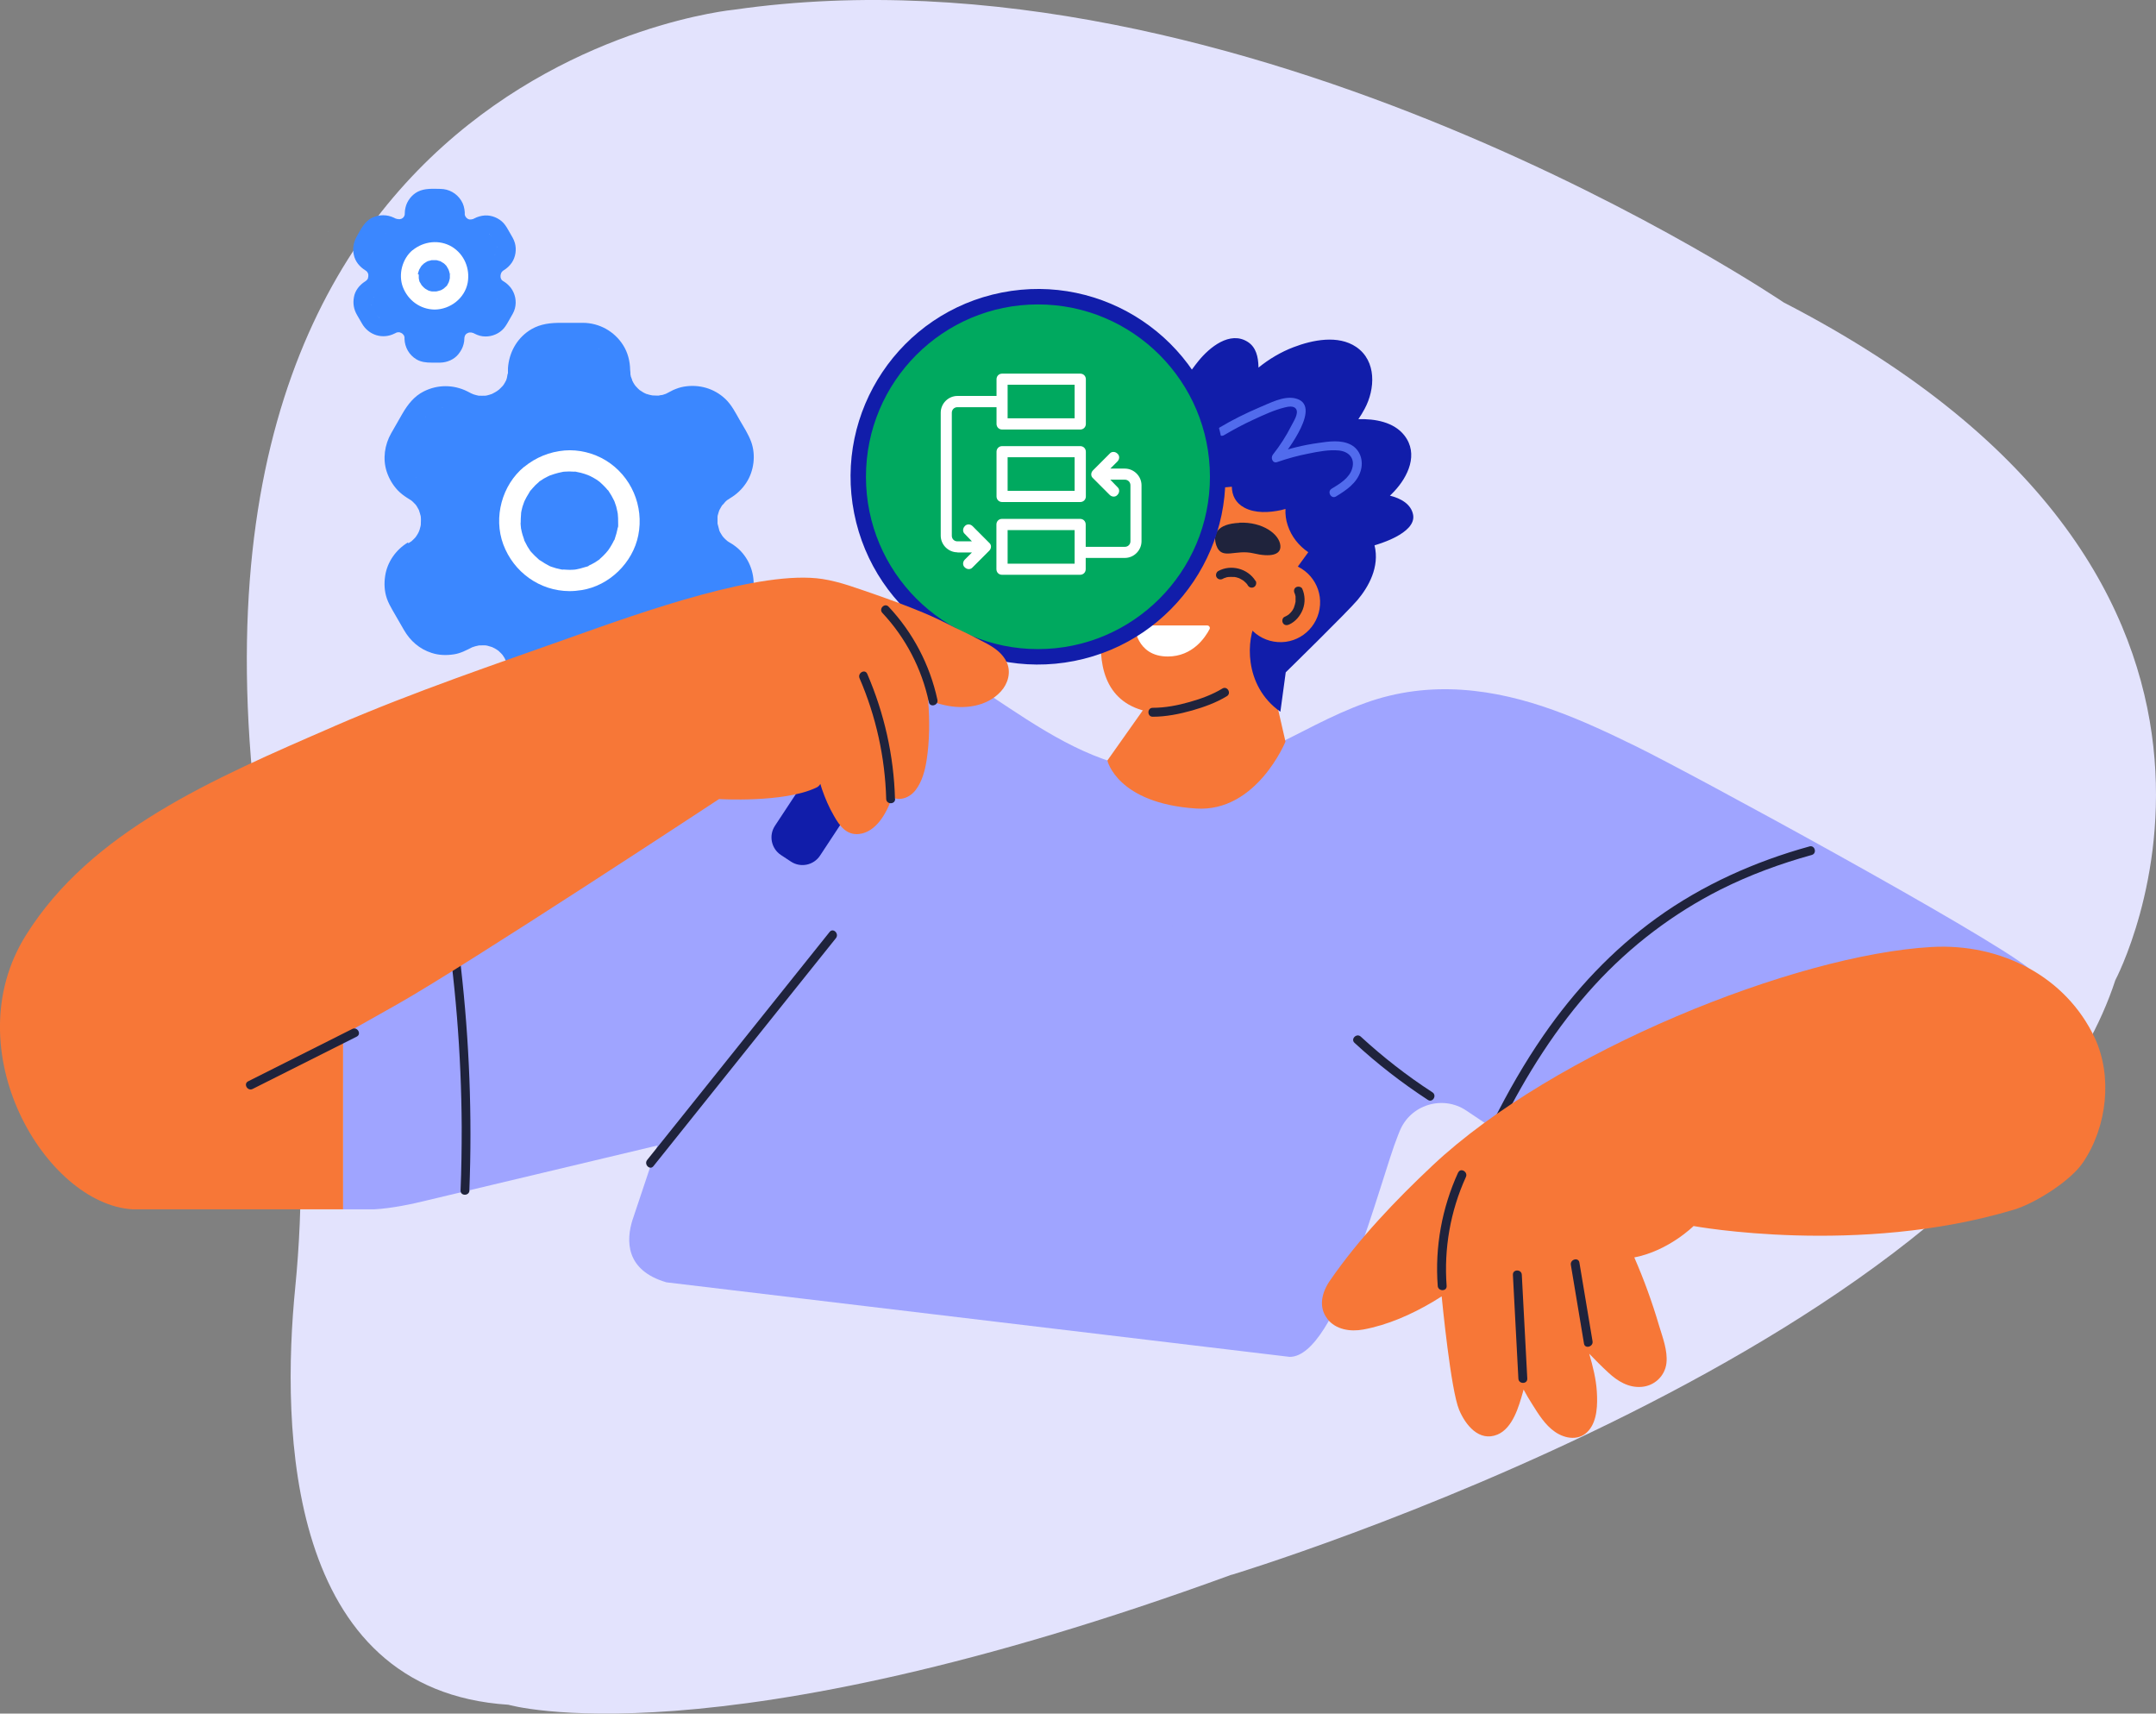 <?xml version="1.0" encoding="UTF-8"?>
<svg xmlns="http://www.w3.org/2000/svg" xmlns:xlink="http://www.w3.org/1999/xlink" width="297px" height="236px" viewBox="0 0 297 236" version="1.1">
<rect x="0" y="0" width="297" height="236" fill="#808080" stroke="none"/>
<defs>
<clipPath id="clip1">
  <path d="M 182 130 L 290 130 L 290 198 L 182 198 Z M 182 130 "/>
</clipPath>
</defs>
<g id="surface1">
<path style=" stroke:none;fill-rule:nonzero;fill:rgb(89.02%,89.02%,99.216%);fill-opacity:1;" d="M 169.688 216.879 C 169.688 216.879 275.008 185.043 291.402 134.98 C 291.402 134.98 320.578 80.246 245.719 41.656 C 245.719 41.656 171.391 -8.762 101.113 1.336 C 101.113 1.336 15.234 9.387 37.77 127.758 C 37.77 127.758 38.887 134.285 40.035 142.281 C 41.688 153.902 41.82 165.668 40.668 177.336 C 38.758 196.629 39.34 232.812 70.039 234.781 C 70.039 234.781 98.164 242.977 169.688 216.859 Z M 169.688 216.879 "/>
<path style=" stroke:none;fill-rule:nonzero;fill:rgb(50.196%,70.98%,87.843%);fill-opacity:1;" d="M 82.484 95.316 C 82.484 95.316 82.469 95.316 82.449 95.336 C 82.414 95.336 82.414 95.336 82.484 95.316 Z M 82.484 95.316 "/>
<path style=" stroke:none;fill-rule:nonzero;fill:rgb(50.196%,70.98%,87.843%);fill-opacity:1;" d="M 56.25 79.035 C 56.25 79.035 56.23 79.09 56.215 79.125 C 56.215 79.09 56.23 79.074 56.25 79.035 Z M 56.25 79.035 "/>
<path style=" stroke:none;fill-rule:nonzero;fill:rgb(50.196%,70.98%,87.843%);fill-opacity:1;" d="M 69.324 53.145 C 69.324 53.145 69.324 53.125 69.34 53.105 C 69.34 53.105 69.34 53.105 69.34 53.125 Z M 69.324 53.145 "/>
<path style=" stroke:none;fill-rule:nonzero;fill:rgb(50.196%,70.98%,87.843%);fill-opacity:1;" d="M 65.129 89.199 C 65.129 89.199 65.078 89.219 65.059 89.234 C 65.059 89.234 65.078 89.234 65.094 89.219 C 65.094 89.219 65.113 89.219 65.129 89.219 Z M 65.129 89.199 "/>
<path style=" stroke:none;fill-rule:nonzero;fill:rgb(50.196%,70.98%,87.843%);fill-opacity:1;" d="M 60.125 87.074 C 60.125 87.074 60.09 87.074 60.055 87.055 C 60.145 87.055 60.16 87.074 60.125 87.074 Z M 60.125 87.074 "/>
<path style=" stroke:none;fill-rule:nonzero;fill:rgb(23.137%,52.941%,100%);fill-opacity:1;" d="M 56.23 74.82 C 56.23 74.82 56.23 74.82 56.25 74.82 C 56.391 74.73 56.531 74.645 56.668 74.555 C 56.758 74.484 56.828 74.414 56.898 74.344 C 57.039 74.223 57.145 74.082 57.266 73.957 C 57.32 73.871 57.391 73.781 57.441 73.695 C 57.531 73.555 57.617 73.414 57.688 73.254 C 57.707 73.168 57.758 73.078 57.793 72.992 C 57.844 72.816 57.898 72.641 57.934 72.465 C 57.934 72.395 57.949 72.324 57.969 72.254 C 57.969 72.254 57.969 72.254 57.969 72.234 C 57.969 72.043 57.984 71.867 57.984 71.672 C 57.984 71.586 57.984 71.496 57.984 71.426 C 57.984 71.391 57.984 71.305 57.969 71.234 C 57.969 71.215 57.969 71.199 57.969 71.18 C 57.969 71.094 57.934 71.004 57.914 70.934 C 57.863 70.742 57.809 70.547 57.742 70.371 C 57.742 70.371 57.742 70.355 57.742 70.336 C 57.723 70.285 57.688 70.23 57.672 70.18 C 57.582 70.004 57.477 69.844 57.391 69.688 C 57.355 69.633 57.16 69.336 57.301 69.547 C 57.426 69.738 57.266 69.512 57.215 69.457 C 57.074 69.316 56.949 69.176 56.793 69.035 C 56.773 69.02 56.668 68.949 56.617 68.895 C 56.582 68.879 56.566 68.859 56.531 68.844 C 56.371 68.738 56.215 68.648 56.055 68.543 C 55.617 68.262 55.18 67.93 54.809 67.543 C 54.105 66.805 53.582 65.906 53.266 64.938 C 52.703 63.199 52.984 61.266 53.879 59.684 C 54.387 58.77 54.934 57.871 55.441 56.957 C 56.18 55.691 57.055 54.566 58.391 53.898 C 60.285 52.949 62.461 52.949 64.375 53.898 C 64.566 53.988 64.727 54.094 64.918 54.18 C 65.008 54.215 65.285 54.32 65.059 54.25 C 65.234 54.305 65.391 54.375 65.566 54.41 C 65.691 54.445 65.812 54.461 65.938 54.496 C 65.953 54.496 65.973 54.496 65.988 54.496 C 65.988 54.496 66.023 54.496 66.043 54.496 C 66.289 54.496 66.516 54.516 66.762 54.496 C 66.777 54.496 66.832 54.496 66.867 54.496 C 66.938 54.496 67.043 54.461 67.078 54.461 C 67.27 54.41 67.48 54.355 67.672 54.285 C 67.727 54.285 68.023 54.164 67.812 54.234 C 67.605 54.305 67.883 54.199 67.938 54.164 C 68.129 54.074 68.324 53.953 68.516 53.828 C 68.586 53.777 68.762 53.602 68.641 53.742 C 68.5 53.898 68.691 53.688 68.746 53.652 C 68.918 53.512 69.059 53.336 69.219 53.18 C 69.219 53.18 69.254 53.145 69.27 53.125 C 69.219 53.195 69.164 53.285 69.234 53.18 C 69.234 53.16 69.27 53.125 69.289 53.109 C 69.305 53.09 69.324 53.074 69.324 53.055 C 69.324 53.055 69.324 53.055 69.305 53.074 C 69.34 53.02 69.375 52.969 69.41 52.934 C 69.535 52.758 69.621 52.562 69.727 52.371 C 69.727 52.371 69.727 52.336 69.746 52.316 C 69.781 52.23 69.816 52.125 69.832 52.035 C 69.887 51.859 69.887 51.543 69.973 51.402 C 69.973 51.402 69.973 51.402 69.973 51.387 C 69.973 51.262 69.973 51.141 69.973 51.016 C 69.973 50.789 69.973 50.559 70.008 50.348 C 70.254 48.273 71.375 46.41 73.203 45.34 C 74.484 44.598 75.836 44.461 77.273 44.461 C 78.273 44.461 79.273 44.461 80.273 44.461 C 82.539 44.461 84.629 45.621 85.84 47.535 C 86.488 48.555 86.785 49.75 86.805 50.945 C 86.805 51.035 86.875 51.473 86.84 51.527 C 86.855 51.648 86.891 51.754 86.91 51.879 C 86.945 51.984 87.086 52.281 87.086 52.387 C 87.137 52.477 87.172 52.562 87.227 52.668 C 87.312 52.828 87.418 52.984 87.523 53.125 C 87.523 53.125 87.664 53.285 87.734 53.355 C 87.855 53.496 87.996 53.617 88.137 53.742 C 88.207 53.758 88.312 53.863 88.383 53.898 C 88.523 53.988 88.68 54.094 88.84 54.164 C 88.91 54.199 89.016 54.234 89.086 54.27 L 89.121 54.27 C 89.277 54.32 89.453 54.375 89.629 54.41 C 89.719 54.426 89.805 54.445 89.891 54.461 C 89.891 54.461 89.91 54.461 89.926 54.461 C 90.102 54.461 90.277 54.48 90.453 54.48 C 90.543 54.48 90.629 54.48 90.719 54.48 C 90.719 54.48 90.754 54.48 90.77 54.48 C 90.93 54.41 91.156 54.426 91.312 54.375 C 91.402 54.355 91.488 54.32 91.578 54.285 L 91.719 54.234 C 91.719 54.234 91.754 54.234 91.77 54.215 C 92.051 54.074 92.648 53.758 92.719 53.723 C 93.211 53.512 93.684 53.336 94.211 53.25 C 96.281 52.898 98.367 53.477 99.914 54.938 C 100.773 55.746 101.316 56.836 101.898 57.855 C 102.457 58.82 103.09 59.789 103.477 60.844 C 104.145 62.672 103.863 64.887 102.793 66.504 C 102.215 67.383 101.477 68.07 100.578 68.613 C 100.547 68.633 100.246 68.844 100.141 68.895 C 100.141 68.895 100.141 68.895 100.125 68.914 C 100.035 68.984 99.965 69.055 99.895 69.125 C 99.809 69.211 99.633 69.492 99.512 69.547 C 99.457 69.617 99.406 69.703 99.352 69.793 C 99.266 69.949 99.176 70.109 99.09 70.266 C 99.055 70.355 99.035 70.441 99 70.531 C 98.949 70.688 98.914 70.848 98.859 71.023 C 98.859 71.074 98.859 71.109 98.844 71.164 C 98.844 71.215 98.844 71.25 98.844 71.305 C 98.844 71.48 98.844 71.637 98.844 71.812 C 98.844 71.902 98.844 71.988 98.844 72.059 C 98.844 72.059 98.844 72.094 98.844 72.113 C 98.949 72.43 99 72.781 99.105 73.113 C 99.141 73.203 99.195 73.289 99.23 73.359 C 99.316 73.52 99.422 73.676 99.512 73.816 C 99.562 73.852 99.633 73.977 99.668 74.012 C 99.809 74.168 99.965 74.309 100.125 74.449 C 100.125 74.449 100.141 74.469 100.16 74.484 C 100.23 74.539 100.336 74.609 100.336 74.609 C 100.512 74.715 100.688 74.82 100.859 74.926 C 101.281 75.207 101.688 75.523 102.035 75.891 C 103.492 77.438 104.074 79.531 103.723 81.605 C 103.512 82.836 102.844 83.871 102.23 84.926 C 101.738 85.789 101.281 86.719 100.688 87.512 C 99.422 89.184 97.492 90.219 95.387 90.203 C 94.332 90.203 93.316 89.922 92.383 89.445 C 92.176 89.34 91.98 89.219 91.77 89.129 C 91.77 89.129 91.664 89.078 91.648 89.078 L 91.629 89.078 C 91.488 89.023 91.332 88.988 91.191 88.938 C 91.066 88.902 90.945 88.883 90.824 88.867 C 90.789 88.867 90.734 88.867 90.699 88.867 C 90.453 88.867 90.191 88.867 89.945 88.867 C 89.945 88.867 89.891 88.867 89.855 88.867 C 89.785 88.867 89.734 88.883 89.664 88.902 C 89.438 88.953 89.242 89.023 89.016 89.094 C 88.926 89.148 88.84 89.184 88.75 89.219 C 88.559 89.305 88.383 89.41 88.227 89.535 C 88.191 89.551 88.172 89.586 88.137 89.605 C 88.086 89.656 88.031 89.691 87.98 89.746 C 87.82 89.887 87.699 90.043 87.559 90.203 C 87.488 90.289 87.434 90.379 87.363 90.484 C 87.328 90.535 87.031 90.992 87.066 91.047 C 87.066 91.047 87.172 90.766 87.121 90.922 C 87.121 90.977 87.086 91.012 87.066 91.062 C 87.031 91.152 86.996 91.258 86.98 91.344 C 86.945 91.434 86.926 91.539 86.91 91.645 C 86.91 91.695 86.891 91.75 86.875 91.801 C 86.875 92.207 86.84 92.664 86.785 93.066 C 86.664 94.105 86.348 95.125 85.734 96.004 C 84.539 97.742 82.645 98.816 80.52 98.902 C 79.555 98.938 78.609 98.902 77.641 98.902 L 76.484 98.902 C 75.395 98.902 74.324 98.621 73.359 98.113 C 71.238 96.988 70.008 94.719 69.973 92.348 C 69.973 92.242 69.973 92.117 69.973 92.012 C 69.902 91.906 69.887 91.555 69.852 91.434 C 69.832 91.344 69.797 91.258 69.762 91.168 L 69.762 91.133 C 69.656 90.992 69.586 90.781 69.516 90.641 C 69.445 90.52 69.375 90.414 69.289 90.289 C 69.254 90.254 69.219 90.203 69.219 90.184 C 69.148 90.113 69.078 90.027 69.008 89.957 C 68.883 89.832 68.781 89.727 68.656 89.621 C 68.57 89.57 68.465 89.48 68.375 89.43 C 68.234 89.34 68.078 89.254 67.918 89.184 C 67.918 89.184 67.867 89.148 67.812 89.129 C 67.762 89.113 67.691 89.078 67.656 89.078 C 67.48 89.023 67.289 88.973 67.113 88.918 C 67.043 88.918 66.988 88.902 66.918 88.883 C 66.902 88.883 66.867 88.883 66.848 88.883 C 66.672 88.883 66.496 88.867 66.324 88.883 C 66.219 88.883 66.113 88.883 66.008 88.883 C 65.832 88.918 65.656 88.953 65.461 89.008 C 65.375 89.043 65.285 89.059 65.199 89.094 C 65.199 89.094 65.148 89.094 65.113 89.129 C 65.234 89.059 65.18 89.094 65.113 89.129 C 65.113 89.129 65.094 89.129 65.078 89.129 C 65.043 89.129 65.023 89.148 65.023 89.148 C 65.023 89.148 65.023 89.148 65.043 89.148 C 64.234 89.551 63.461 89.973 62.551 90.113 C 61.512 90.273 60.477 90.254 59.461 89.922 C 57.809 89.395 56.512 88.27 55.652 86.773 C 55.109 85.84 54.582 84.91 54.039 83.977 C 53.758 83.484 53.492 82.992 53.301 82.449 C 52.949 81.445 52.898 80.375 53.055 79.336 C 53.336 77.387 54.562 75.68 56.215 74.695 Z M 57.301 65.73 C 57.301 65.73 57.301 65.73 57.32 65.73 C 57.266 65.695 57.215 65.66 57.301 65.73 Z M 56.793 65.238 C 56.793 65.238 56.758 65.203 56.738 65.168 C 56.758 65.203 56.773 65.219 56.793 65.238 Z M 58.652 57.328 C 58.652 57.328 58.637 57.363 58.617 57.363 C 58.496 57.484 58.617 57.398 58.652 57.328 Z M 60.004 56.324 L 60.129 56.273 C 60.129 56.273 60.039 56.309 60.004 56.324 Z M 60.883 56.098 C 60.883 56.098 60.969 56.098 61.004 56.078 C 60.969 56.078 60.918 56.078 60.883 56.098 Z M 69.992 51.508 C 69.992 51.508 69.992 51.473 69.992 51.457 C 69.992 51.457 69.992 51.492 69.992 51.508 Z M 82.469 48.027 L 82.555 48.098 C 82.555 48.082 82.52 48.047 82.469 48.027 Z M 83.871 50.367 L 83.871 50.453 C 83.871 50.453 83.871 50.402 83.871 50.367 Z M 90.84 54.496 L 90.875 54.496 C 91.016 54.496 90.93 54.496 90.84 54.496 Z M 91.648 54.305 C 91.648 54.305 91.699 54.305 91.77 54.25 C 91.719 54.27 91.648 54.305 91.648 54.305 Z M 100.141 65.148 C 100.141 65.148 100.09 65.219 100.09 65.203 C 100.09 65.203 100.125 65.168 100.141 65.148 Z M 100.617 78.984 C 100.617 78.984 100.668 79.145 100.668 79.125 C 100.668 79.125 100.652 79.055 100.617 78.984 Z M 100.668 81.746 C 100.668 81.746 100.668 81.781 100.633 81.816 C 100.633 81.781 100.668 81.762 100.668 81.746 Z M 98.211 86 C 98.211 86 98.211 86 98.211 85.98 C 98.176 86.035 98.141 86.07 98.211 86 Z M 97.719 86.508 C 97.719 86.508 97.684 86.543 97.648 86.562 C 97.684 86.543 97.703 86.527 97.719 86.508 Z M 94.895 87.301 L 94.824 87.301 C 94.824 87.301 94.859 87.301 94.895 87.301 Z M 88.961 89.219 L 88.891 89.254 C 88.891 89.254 88.926 89.254 88.961 89.219 Z M 86.84 91.961 C 86.84 92.012 86.82 92.066 86.84 91.961 Z M 75.184 95.793 C 75.184 95.793 75.168 95.793 75.133 95.793 C 75.148 95.793 75.168 95.793 75.184 95.793 Z M 74.359 95.336 C 74.359 95.336 74.359 95.336 74.344 95.336 C 74.379 95.371 74.5 95.441 74.359 95.336 Z M 72.992 93.102 C 72.992 93.102 72.992 93.086 72.992 93.051 C 72.992 93.051 72.992 93.086 72.992 93.102 Z M 72.992 93.102 "/>
<path style=" stroke:none;fill-rule:nonzero;fill:rgb(50.196%,70.98%,87.843%);fill-opacity:1;" d="M 96.895 56.359 C 96.895 56.359 96.84 56.344 96.805 56.324 C 96.84 56.324 96.859 56.344 96.895 56.359 Z M 96.895 56.359 "/>
<path style=" stroke:none;fill-rule:nonzero;fill:rgb(100%,100%,100%);fill-opacity:1;" d="M 72.203 64.305 C 73.816 62.988 75.711 62.215 77.781 62.039 C 79.73 61.879 81.785 62.391 83.453 63.41 C 86.961 65.555 88.734 69.703 87.926 73.73 C 87.172 77.508 83.926 80.672 80.117 81.27 C 79.555 81.359 79.012 81.41 78.449 81.41 C 74.344 81.395 70.746 78.793 69.324 74.961 C 67.953 71.25 69.148 66.801 72.203 64.289 Z M 71.746 70.898 C 71.746 70.898 71.746 70.793 71.746 70.773 C 71.746 70.809 71.746 70.863 71.746 70.898 Z M 83.766 75.891 C 83.695 75.996 83.695 75.996 83.766 75.891 Z M 77.605 78.457 C 77.5 78.457 77.43 78.441 77.414 78.441 C 77.484 78.457 77.59 78.477 77.605 78.457 Z M 75.871 78 C 75.871 78 75.781 77.965 75.746 77.949 C 75.801 77.984 75.852 78 75.871 78 Z M 73.168 75.98 C 73.168 75.98 73.078 75.855 73.062 75.84 C 73.098 75.891 73.133 75.945 73.168 75.98 Z M 71.711 72.039 C 71.711 72.254 71.746 72.445 71.762 72.656 C 71.762 72.746 71.762 72.762 71.762 72.727 C 71.781 72.832 71.816 72.938 71.816 72.973 C 71.902 73.43 72.043 73.871 72.203 74.309 C 72.203 74.344 72.219 74.363 72.238 74.398 L 72.238 74.434 C 72.238 74.398 72.203 74.363 72.184 74.309 C 72.168 74.363 72.324 74.609 72.344 74.66 C 72.449 74.855 72.551 75.066 72.656 75.258 C 72.762 75.418 72.867 75.574 72.973 75.75 C 72.973 75.77 73.008 75.805 73.027 75.84 C 73.027 75.84 73.043 75.875 73.078 75.91 C 73.133 75.961 73.168 75.996 73.203 76.051 C 73.5 76.383 73.816 76.699 74.168 77 C 74.184 77.016 74.219 77.051 74.238 77.051 C 74.359 77.141 74.324 77.141 74.168 77 C 74.219 77.086 74.395 77.176 74.484 77.227 C 74.676 77.352 74.852 77.473 75.062 77.598 C 75.238 77.684 75.395 77.789 75.57 77.879 C 75.57 77.879 75.641 77.914 75.695 77.949 C 75.695 77.949 75.73 77.949 75.766 77.984 C 75.816 78 75.887 78.035 75.957 78.055 C 76.395 78.211 76.836 78.336 77.293 78.422 C 77.293 78.422 77.344 78.422 77.398 78.441 C 77.398 78.441 77.43 78.441 77.5 78.441 L 77.695 78.441 C 77.941 78.457 78.188 78.477 78.434 78.477 C 78.645 78.477 78.852 78.477 79.047 78.457 C 79.152 78.457 79.238 78.441 79.344 78.422 C 79.766 78.336 80.188 78.246 80.59 78.105 C 80.73 78.055 81.047 78.02 81.152 77.895 C 81.098 77.914 81.031 77.949 80.977 77.965 C 81.031 77.93 81.098 77.914 81.152 77.879 C 81.238 77.824 81.328 77.789 81.414 77.754 C 81.766 77.578 82.102 77.387 82.414 77.156 C 82.469 77.105 82.609 77.051 82.645 76.98 C 82.59 77.016 82.555 77.051 82.504 77.086 C 82.555 77.051 82.609 77 82.645 76.965 C 82.785 76.84 82.926 76.719 83.066 76.578 C 83.207 76.438 83.348 76.297 83.469 76.156 C 83.539 76.086 83.594 76.016 83.66 75.926 C 83.695 75.891 83.73 75.855 83.766 75.805 C 83.961 75.523 84.152 75.242 84.312 74.941 C 84.398 74.766 84.504 74.609 84.574 74.434 L 84.629 74.344 C 84.699 74.203 84.68 74.223 84.594 74.434 C 84.664 74.363 84.699 74.152 84.734 74.062 C 84.871 73.695 84.961 73.309 85.047 72.922 C 85.066 72.832 85.082 72.727 85.102 72.621 C 85.152 72.34 85.102 72.711 85.102 72.711 C 85.188 72.605 85.152 72.148 85.152 71.988 C 85.152 71.566 85.152 71.16 85.102 70.758 C 85.082 70.668 85.066 70.562 85.047 70.457 C 84.996 70.23 84.941 70 84.891 69.773 C 84.836 69.578 84.77 69.402 84.699 69.211 C 84.699 69.156 84.664 69.121 84.645 69.07 C 84.645 69.07 84.645 69.035 84.629 69.016 C 84.434 68.648 84.258 68.262 84.012 67.91 C 83.926 67.785 83.801 67.523 83.68 67.434 C 83.715 67.488 83.75 67.523 83.785 67.574 C 83.75 67.523 83.695 67.469 83.66 67.434 C 83.609 67.363 83.539 67.293 83.469 67.207 C 83.207 66.926 82.926 66.645 82.645 66.398 C 82.625 66.379 82.59 66.344 82.574 66.344 C 82.449 66.258 82.484 66.258 82.645 66.398 C 82.609 66.344 82.469 66.273 82.414 66.223 C 82.258 66.117 82.102 65.992 81.926 65.906 C 81.766 65.801 81.59 65.711 81.414 65.625 C 81.328 65.57 81.238 65.535 81.152 65.5 C 81.117 65.5 81.082 65.465 81.047 65.449 C 80.715 65.324 80.363 65.203 80.012 65.113 C 79.82 65.062 79.625 65.027 79.434 64.992 C 79.398 64.992 79.363 64.992 79.344 64.992 C 79.188 64.973 79.203 64.973 79.434 64.992 C 79.363 64.938 79.117 64.957 79.027 64.957 C 78.609 64.922 78.203 64.922 77.801 64.957 C 77.695 64.957 77.605 64.973 77.5 64.992 C 77.293 65.027 77.082 65.078 76.871 65.133 C 76.5 65.219 76.168 65.344 75.816 65.465 C 75.816 65.465 75.801 65.465 75.781 65.465 C 75.695 65.52 75.605 65.555 75.52 65.59 C 75.324 65.695 75.113 65.801 74.922 65.906 C 74.766 66.012 74.605 66.117 74.43 66.223 C 74.379 66.273 74.238 66.328 74.203 66.398 C 74.254 66.363 74.289 66.328 74.344 66.293 C 74.289 66.328 74.238 66.379 74.203 66.414 C 73.902 66.66 73.625 66.926 73.379 67.223 C 73.309 67.293 73.254 67.363 73.184 67.453 C 73.168 67.469 73.133 67.504 73.133 67.523 C 73.043 67.645 73.043 67.609 73.184 67.453 C 73.043 67.539 72.938 67.805 72.852 67.926 C 72.621 68.277 72.43 68.648 72.238 69.035 C 72.238 69.051 72.238 69.07 72.219 69.086 C 72.203 69.141 72.184 69.176 72.168 69.227 C 72.098 69.422 72.027 69.598 71.973 69.789 C 71.922 69.984 71.867 70.176 71.832 70.371 C 71.816 70.457 71.797 70.562 71.781 70.668 C 71.781 70.668 71.781 70.668 71.781 70.688 C 71.781 70.688 71.781 70.738 71.781 70.773 C 71.746 71.195 71.727 71.602 71.727 72.004 Z M 71.711 72.039 "/>
<path style=" stroke:none;fill-rule:nonzero;fill:rgb(50.196%,70.98%,87.843%);fill-opacity:1;" d="M 52.266 50.383 C 52.266 50.383 52.246 50.402 52.23 50.402 C 52.23 50.402 52.23 50.402 52.246 50.402 Z M 52.266 50.383 "/>
<path style=" stroke:none;fill-rule:nonzero;fill:rgb(50.196%,70.98%,87.843%);fill-opacity:1;" d="M 45.191 31.961 C 45.191 31.961 45.191 31.855 45.262 31.801 C 45.246 31.836 45.211 31.891 45.191 31.941 Z M 45.191 31.961 "/>
<path style=" stroke:none;fill-rule:nonzero;fill:rgb(50.196%,70.98%,87.843%);fill-opacity:1;" d="M 53.02 50.172 C 53.02 50.172 53.105 50.191 53.141 50.207 C 53.141 50.207 53.105 50.207 53.02 50.172 Z M 53.02 50.172 "/>
<path style=" stroke:none;fill-rule:nonzero;fill:rgb(23.137%,52.941%,100%);fill-opacity:1;" d="M 50.316 38.746 C 50.367 38.711 50.402 38.691 50.438 38.656 C 50.438 38.656 50.438 38.641 50.473 38.621 C 50.508 38.586 50.543 38.551 50.578 38.516 C 50.598 38.48 50.633 38.465 50.633 38.445 C 50.633 38.445 50.633 38.41 50.648 38.395 C 50.648 38.395 50.668 38.395 50.684 38.34 C 50.684 38.324 50.684 38.289 50.703 38.27 C 50.703 38.27 50.703 38.254 50.719 38.254 C 50.719 38.254 50.719 38.254 50.703 38.254 C 50.703 38.254 50.703 38.254 50.703 38.234 C 50.703 38.184 50.719 38.113 50.738 38.059 C 50.738 38.059 50.738 38.059 50.738 38.043 C 50.738 37.973 50.738 37.883 50.738 37.812 C 50.738 37.762 50.703 37.691 50.684 37.637 C 50.684 37.637 50.684 37.637 50.684 37.621 C 50.648 37.566 50.613 37.516 50.578 37.445 C 50.543 37.41 50.473 37.355 50.438 37.305 C 50.402 37.285 50.367 37.25 50.352 37.25 C 49.562 36.758 48.93 36.039 48.738 35.09 C 48.543 34.227 48.703 33.383 49.121 32.609 C 49.684 31.625 50.211 30.465 51.301 29.973 C 52.281 29.531 53.316 29.531 54.281 29.992 C 54.352 30.027 54.422 30.062 54.492 30.098 C 54.492 30.098 54.492 30.098 54.512 30.098 C 54.547 30.098 54.582 30.113 54.617 30.133 C 54.652 30.133 54.703 30.148 54.758 30.168 C 54.809 30.168 54.898 30.168 54.949 30.168 C 54.879 30.168 54.828 30.219 54.949 30.184 C 54.969 30.184 55.004 30.184 55.02 30.184 L 55.039 30.184 C 55.039 30.184 55.055 30.184 55.074 30.184 C 55.145 30.184 55.195 30.148 55.266 30.133 C 55.266 30.133 55.281 30.133 55.301 30.133 C 55.336 30.113 55.371 30.098 55.406 30.062 C 55.406 30.062 55.406 30.062 55.422 30.062 C 55.422 30.062 55.441 30.062 55.457 30.043 C 55.477 30.008 55.512 29.992 55.547 29.957 C 55.547 29.957 55.582 29.922 55.598 29.902 C 55.633 29.848 55.652 29.816 55.688 29.762 C 55.652 29.816 55.703 29.727 55.723 29.672 C 55.723 29.621 55.758 29.57 55.758 29.516 C 55.758 29.48 55.758 29.426 55.758 29.41 C 55.758 29.129 55.793 28.848 55.863 28.566 C 56.074 27.668 56.723 26.824 57.547 26.402 C 58.512 25.91 59.637 26 60.688 26.016 C 61.848 26.035 62.898 26.613 63.531 27.617 C 63.848 28.109 63.988 28.672 64.023 29.25 C 64.023 29.32 64.023 29.41 64.023 29.496 C 64.023 29.516 64.023 29.551 64.023 29.551 C 64.023 29.602 64.059 29.656 64.074 29.711 C 64.074 29.746 64.109 29.781 64.109 29.797 C 64.129 29.832 64.285 30.098 64.18 29.922 C 64.094 29.762 64.215 29.938 64.25 29.992 C 64.27 30.008 64.32 30.062 64.355 30.078 C 64.391 30.113 64.445 30.133 64.461 30.148 C 64.496 30.168 64.727 30.309 64.551 30.203 C 64.391 30.113 64.586 30.203 64.637 30.219 C 64.637 30.219 64.656 30.219 64.672 30.219 L 64.637 30.219 C 64.637 30.219 64.672 30.219 64.691 30.219 C 64.707 30.219 64.727 30.219 64.742 30.219 C 64.797 30.219 64.812 30.219 64.812 30.219 C 64.848 30.219 64.867 30.219 64.883 30.219 C 64.883 30.219 64.902 30.219 64.918 30.219 C 64.953 30.219 65.039 30.203 65.074 30.184 C 65.074 30.184 65.109 30.184 65.129 30.184 C 65.164 30.148 65.27 30.113 65.305 30.098 C 65.777 29.848 66.27 29.711 66.797 29.672 C 67.727 29.621 68.711 30.027 69.34 30.695 C 69.711 31.098 69.957 31.574 70.219 32.031 C 70.48 32.488 70.781 32.945 70.922 33.453 C 71.184 34.352 71.027 35.406 70.5 36.18 C 70.199 36.617 69.832 36.953 69.375 37.234 C 69.34 37.27 69.289 37.285 69.254 37.32 C 69.254 37.32 69.219 37.34 69.219 37.355 C 69.184 37.391 69.148 37.426 69.113 37.48 C 69.094 37.516 69.059 37.531 69.059 37.566 C 69.059 37.566 69.023 37.621 69.023 37.656 C 69.023 37.691 69.008 37.727 68.988 37.742 C 68.988 37.797 68.973 37.867 68.953 37.918 C 68.953 37.918 68.953 37.953 68.953 37.973 C 68.953 38.023 68.953 38.094 68.953 38.164 C 68.953 38.234 68.988 38.289 69.008 38.359 C 69.008 38.359 69.008 38.359 69.008 38.375 C 69.043 38.43 69.078 38.48 69.094 38.535 C 69.094 38.535 69.113 38.57 69.129 38.57 C 69.129 38.57 69.219 38.656 69.27 38.691 C 69.289 38.691 69.305 38.727 69.34 38.727 C 69.746 38.973 70.059 39.254 70.359 39.625 C 70.973 40.434 71.184 41.488 70.938 42.453 C 70.816 42.98 70.5 43.438 70.234 43.914 C 69.973 44.371 69.746 44.809 69.41 45.215 C 68.797 45.934 67.812 46.355 66.867 46.34 C 66.34 46.34 65.848 46.199 65.375 45.953 C 65.32 45.934 65.25 45.898 65.199 45.863 C 65.199 45.863 65.199 45.863 65.18 45.863 C 65.145 45.863 65.109 45.848 65.074 45.828 C 65.074 45.828 65.039 45.828 65.023 45.828 C 65.023 45.828 64.988 45.793 64.918 45.793 L 64.777 45.793 C 64.777 45.793 64.707 45.793 64.672 45.793 C 64.656 45.793 64.637 45.793 64.621 45.793 C 64.602 45.793 64.516 45.828 64.445 45.863 C 64.426 45.863 64.391 45.883 64.375 45.898 C 64.34 45.918 64.305 45.934 64.285 45.953 C 64.285 45.934 64.305 45.918 64.27 45.953 C 64.25 45.988 64.215 46.004 64.18 46.039 C 64.18 46.039 64.164 46.059 64.145 46.074 C 64.109 46.129 64.074 46.199 64.039 46.25 C 64.039 46.27 64.023 46.285 64.023 46.305 C 64.004 46.375 63.988 46.461 63.969 46.531 C 63.969 46.551 63.969 46.586 63.969 46.602 C 63.969 46.867 63.934 47.129 63.863 47.395 C 63.742 47.902 63.48 48.359 63.145 48.781 C 62.551 49.52 61.582 49.926 60.637 49.941 C 60.25 49.941 59.848 49.941 59.461 49.941 C 58.723 49.941 58.004 49.871 57.355 49.484 C 56.355 48.887 55.758 47.816 55.723 46.672 C 55.723 46.602 55.723 46.551 55.723 46.48 C 55.723 46.461 55.723 46.426 55.723 46.426 C 55.723 46.41 55.668 46.285 55.652 46.215 C 55.652 46.199 55.633 46.18 55.617 46.164 C 55.617 46.164 55.617 46.129 55.582 46.109 C 55.617 46.18 55.512 46.023 55.457 45.969 C 55.406 45.953 55.301 45.863 55.266 45.848 C 55.266 45.848 55.195 45.812 55.16 45.793 C 55.336 45.898 55.09 45.793 55.039 45.758 C 54.969 45.758 54.879 45.758 54.828 45.758 C 54.828 45.758 54.828 45.758 54.809 45.758 C 54.773 45.777 54.617 45.793 54.598 45.812 C 54.562 45.848 54.422 45.898 54.387 45.918 C 52.719 46.777 50.773 46.164 49.859 44.547 C 49.633 44.16 49.402 43.773 49.176 43.367 C 48.738 42.613 48.598 41.805 48.754 40.941 C 48.895 40.027 49.527 39.238 50.316 38.746 Z M 50.492 37.34 C 50.492 37.34 50.527 37.375 50.527 37.355 C 50.527 37.355 50.527 37.355 50.492 37.34 Z M 51.281 41.102 C 51.281 41.102 51.301 41.066 51.316 41.047 C 51.316 41.047 51.301 41.066 51.281 41.102 Z M 51.422 40.941 C 51.422 40.941 51.477 40.906 51.527 40.871 C 51.492 40.871 51.457 40.906 51.422 40.941 Z M 51.195 34.789 C 51.195 34.789 51.176 34.738 51.16 34.719 C 51.16 34.754 51.176 34.789 51.195 34.789 Z M 52.422 32.152 C 52.422 32.152 52.441 32.152 52.457 32.152 C 52.457 32.152 52.441 32.152 52.422 32.152 Z M 53.07 32.152 C 53.07 32.152 53.125 32.172 53.16 32.188 C 53.16 32.188 53.105 32.152 53.07 32.152 Z M 55.18 30.168 C 55.18 30.168 55.18 30.168 55.215 30.148 C 55.195 30.148 55.18 30.148 55.18 30.168 Z M 55.582 29.848 L 55.598 29.832 C 55.598 29.832 55.598 29.832 55.582 29.848 Z M 58.145 29.305 C 58.145 29.305 58.145 29.219 58.16 29.18 C 58.16 29.234 58.125 29.285 58.145 29.305 Z M 58.18 29.039 C 58.18 29.039 58.195 28.988 58.215 28.969 C 58.195 29.004 58.18 29.039 58.18 29.039 Z M 58.496 28.617 C 58.496 28.617 58.512 28.617 58.531 28.602 C 58.531 28.602 58.531 28.602 58.496 28.617 Z M 58.688 28.496 C 58.688 28.496 58.723 28.496 58.742 28.477 C 58.742 28.477 58.707 28.477 58.688 28.496 Z M 58.914 28.441 C 58.914 28.441 58.969 28.441 59.02 28.441 C 59.02 28.441 58.969 28.441 58.914 28.441 Z M 60.953 28.512 C 60.953 28.512 60.988 28.512 61.004 28.531 C 60.988 28.531 60.969 28.512 60.953 28.512 Z M 61.164 28.617 C 61.164 28.617 61.18 28.637 61.199 28.652 C 61.199 28.652 61.18 28.637 61.164 28.617 Z M 65.145 30.168 C 65.145 30.168 65.18 30.168 65.199 30.168 C 65.375 30.113 65.199 30.168 65.145 30.168 Z M 67.359 32.223 C 67.359 32.223 67.445 32.277 67.48 32.312 C 67.445 32.258 67.395 32.223 67.359 32.223 Z M 67.566 32.398 C 67.566 32.398 67.602 32.453 67.637 32.469 C 67.602 32.434 67.586 32.398 67.566 32.398 Z M 68.48 33.945 C 68.48 33.945 68.516 34.016 68.535 34.051 C 68.535 34 68.5 33.945 68.48 33.945 Z M 67.234 43.824 C 67.234 43.824 67.219 43.824 67.199 43.824 C 67.199 43.824 67.219 43.824 67.234 43.824 Z M 64.41 45.828 L 64.375 45.828 C 64.375 45.828 64.391 45.828 64.41 45.828 Z M 61.129 47.34 C 61.129 47.34 61.109 47.34 61.094 47.359 C 61.094 47.359 61.094 47.359 61.129 47.34 Z M 60.934 47.465 C 60.934 47.465 60.898 47.465 60.883 47.48 C 60.883 47.48 60.918 47.48 60.934 47.465 Z M 60.777 47.5 C 60.777 47.5 60.723 47.5 60.707 47.5 C 60.742 47.5 60.758 47.5 60.777 47.5 Z M 55.125 45.758 C 55.125 45.758 55.125 45.758 55.109 45.758 C 55.109 45.758 55.109 45.758 55.125 45.758 Z M 54.773 45.742 C 54.773 45.742 54.723 45.742 54.703 45.742 C 54.527 45.742 54.703 45.742 54.773 45.742 Z M 52.352 43.789 C 52.352 43.789 52.316 43.773 52.281 43.754 C 52.281 43.754 52.316 43.773 52.352 43.789 Z M 52.266 43.754 C 52.266 43.754 52.176 43.703 52.141 43.668 C 52.176 43.719 52.23 43.754 52.266 43.754 Z M 52.055 43.578 C 52.055 43.578 52 43.527 51.984 43.492 C 52.02 43.543 52.035 43.578 52.055 43.578 Z M 51.141 42.031 C 51.141 42.031 51.105 41.961 51.09 41.926 C 51.09 41.98 51.125 42.031 51.141 42.031 Z M 68.43 41.172 C 68.43 41.172 68.445 41.223 68.465 41.242 C 68.465 41.207 68.445 41.172 68.43 41.172 Z M 68.359 34.879 C 68.359 34.879 68.34 34.895 68.324 34.914 C 68.324 34.914 68.34 34.914 68.359 34.879 Z M 68.359 41.066 C 68.359 41.066 68.395 41.117 68.43 41.152 C 68.43 41.137 68.395 41.102 68.359 41.066 Z M 68.234 40.941 C 68.234 40.941 68.234 40.941 68.254 40.941 C 68.254 40.941 68.254 40.941 68.234 40.941 Z M 68.234 35.02 C 68.234 35.02 68.184 35.055 68.129 35.09 C 68.164 35.09 68.199 35.055 68.234 35.02 Z M 68.234 35.02 "/>
<path style=" stroke:none;fill-rule:nonzero;fill:rgb(50.196%,70.98%,87.843%);fill-opacity:1;" d="M 55.406 30.043 C 55.406 30.043 55.426 30.008 55.441 30.008 C 55.441 30.008 55.441 30.008 55.426 30.027 C 55.426 30.027 55.426 30.027 55.406 30.027 Z M 55.406 30.043 "/>
<path style=" stroke:none;fill-rule:nonzero;fill:rgb(50.196%,70.98%,87.843%);fill-opacity:1;" d="M 59.074 35.93 C 59.055 35.93 59.02 35.949 58.984 35.969 C 59.004 35.969 59.039 35.949 59.055 35.93 Z M 59.074 35.93 "/>
<path style=" stroke:none;fill-rule:nonzero;fill:rgb(50.196%,70.98%,87.843%);fill-opacity:1;" d="M 61.145 39.801 C 61.164 39.801 61.18 39.766 61.199 39.746 C 61.18 39.746 61.164 39.785 61.145 39.801 Z M 61.145 39.801 "/>
<path style=" stroke:none;fill-rule:nonzero;fill:rgb(50.196%,70.98%,87.843%);fill-opacity:1;" d="M 57.828 38.852 C 57.828 38.852 57.793 38.781 57.793 38.766 C 57.793 38.801 57.828 38.836 57.828 38.852 Z M 57.828 38.852 "/>
<path style=" stroke:none;fill-rule:nonzero;fill:rgb(100%,100%,100%);fill-opacity:1;" d="M 56.844 34.457 C 58.371 33.207 60.531 32.961 62.25 33.98 C 63.953 35.02 64.777 36.988 64.426 38.941 C 64.023 41.086 62.023 42.613 59.883 42.633 C 57.898 42.613 56.195 41.367 55.492 39.52 C 54.844 37.781 55.422 35.617 56.844 34.438 Z M 62.039 37.656 C 62.039 37.656 62.039 37.762 62.059 37.797 C 62.059 37.711 62.059 37.656 62.039 37.656 Z M 59.02 40.047 C 59.02 40.047 58.984 40.031 58.984 40.012 C 58.984 40.012 58.984 40.012 59.02 40.047 Z M 58.582 39.785 C 58.582 39.785 58.531 39.75 58.496 39.73 C 58.496 39.73 58.531 39.766 58.582 39.785 Z M 57.668 37.816 C 57.668 37.816 57.688 37.711 57.688 37.656 C 57.688 37.711 57.688 37.762 57.688 37.816 C 57.688 37.902 57.688 37.992 57.688 38.078 C 57.688 38.148 57.688 38.219 57.688 38.273 C 57.688 38.289 57.688 38.309 57.688 38.324 C 57.688 38.379 57.793 38.887 57.844 38.871 C 57.844 38.871 57.844 38.836 57.828 38.816 C 57.828 38.816 57.828 38.852 57.844 38.871 C 57.879 38.941 57.914 39.012 57.969 39.082 C 58.004 39.152 58.055 39.223 58.09 39.293 C 58.09 39.293 58.09 39.309 58.109 39.309 C 58.109 39.309 58.125 39.344 58.145 39.344 C 58.25 39.469 58.355 39.574 58.477 39.68 C 58.496 39.695 58.512 39.715 58.547 39.73 C 58.566 39.73 58.582 39.75 58.582 39.766 C 58.652 39.801 58.742 39.855 58.742 39.855 C 58.809 39.891 58.879 39.941 58.949 39.977 C 59.004 40.012 59.039 40.031 59.055 40.031 C 59.215 40.082 59.461 40.137 59.496 40.137 C 59.512 40.137 59.812 40.137 59.848 40.137 C 59.848 40.137 60.023 40.137 60.109 40.137 C 60.266 40.102 60.426 40.066 60.582 40.012 C 60.582 40.012 60.637 40.012 60.688 39.977 C 60.652 39.977 60.617 40.012 60.602 40.012 C 60.637 40.012 60.672 39.996 60.688 39.977 C 60.723 39.977 60.742 39.961 60.742 39.961 C 60.742 39.961 60.707 39.961 60.688 39.977 C 60.688 39.977 60.723 39.977 60.742 39.961 C 60.777 39.961 60.988 39.836 61.109 39.75 C 61.18 39.715 61.215 39.68 61.215 39.66 C 61.215 39.66 61.18 39.68 61.164 39.695 C 61.164 39.695 61.199 39.66 61.215 39.66 C 61.25 39.625 61.301 39.59 61.336 39.555 C 61.391 39.504 61.672 39.273 61.652 39.203 C 61.617 39.238 61.582 39.293 61.547 39.328 C 61.582 39.293 61.617 39.238 61.637 39.203 C 61.672 39.133 61.723 39.062 61.758 38.992 C 61.777 38.941 61.812 38.906 61.828 38.852 C 61.828 38.852 61.828 38.852 61.828 38.836 C 61.828 38.836 61.828 38.801 61.848 38.781 C 61.883 38.625 61.953 38.465 61.969 38.309 C 61.969 38.289 61.969 38.254 61.969 38.219 C 61.969 38.238 61.969 38.273 61.969 38.309 C 61.969 38.254 61.969 38.203 61.969 38.148 C 61.969 38.113 61.969 37.922 61.969 37.781 C 61.969 37.727 61.969 37.672 61.934 37.621 C 61.918 37.531 61.898 37.426 61.863 37.34 C 61.848 37.27 61.828 37.219 61.793 37.145 C 61.723 37.004 61.652 36.863 61.566 36.742 C 61.566 36.723 61.531 36.707 61.531 36.672 C 61.531 36.672 61.531 36.652 61.512 36.637 C 61.512 36.637 61.496 36.602 61.477 36.602 C 61.355 36.461 61.234 36.336 61.094 36.23 C 61.094 36.23 61.094 36.23 61.074 36.23 C 61.039 36.215 60.988 36.16 60.934 36.145 C 60.883 36.109 60.566 35.898 60.512 35.914 C 60.566 35.934 60.617 35.949 60.652 35.984 C 60.602 35.969 60.547 35.949 60.496 35.934 C 60.406 35.914 60.336 35.879 60.266 35.863 C 60.215 35.863 60.16 35.844 60.109 35.828 C 60.109 35.828 60.074 35.828 60.055 35.828 C 60.055 35.828 60.023 35.828 60.004 35.828 L 59.496 35.828 C 59.441 35.828 59.391 35.844 59.336 35.863 C 59.301 35.863 59.125 35.914 59.004 35.949 C 59.004 35.949 59.004 35.949 58.984 35.949 C 58.914 35.969 58.863 35.984 58.863 36.004 C 58.863 36.004 58.898 36.004 58.914 35.984 C 58.914 35.984 58.879 35.984 58.863 36.004 C 58.777 36.039 58.707 36.09 58.617 36.145 C 58.566 36.18 58.512 36.215 58.461 36.25 C 58.461 36.25 58.461 36.25 58.441 36.25 C 58.336 36.355 58.215 36.461 58.109 36.566 C 58.074 36.602 58.039 36.637 58.02 36.672 C 57.914 36.828 57.828 36.988 57.738 37.145 C 57.738 37.199 57.703 37.25 57.688 37.305 C 57.668 37.375 57.531 37.746 57.582 37.781 Z M 57.668 37.816 "/>
<path style=" stroke:none;fill-rule:nonzero;fill:rgb(62.353%,64.314%,100%);fill-opacity:1;" d="M 87.156 167.941 L 90.559 157.762 L 58.723 165.34 C 56.844 165.812 53.914 166.43 51.543 166.551 L 47.227 166.551 C 47.297 160.434 47.262 151.328 47.246 146.121 C 47.211 134.203 47.016 122.32 46.633 110.453 C 50 108.926 63.059 101.227 68.164 98.957 C 73.52 96.582 78.941 94.438 84.434 92.559 C 90.016 90.641 95.684 88.953 101.352 87.617 C 106.793 86.352 112.199 85.844 117.395 86.793 C 133.785 89.797 143.895 105.672 160.863 106.305 C 171.535 106.711 178.379 100.293 188.137 96.793 C 192.527 95.211 197.035 94.703 201.406 95 C 210.219 95.598 218.043 99.203 225.449 102.824 C 232.945 106.496 273.539 128.578 279.488 133.359 C 272.328 141.43 226.555 168.855 226.273 169.223 C 225.746 168.926 210.832 158.852 201.984 152.945 C 198.723 150.766 194.262 152.152 192.809 155.793 L 192.562 156.406 C 190.105 162.508 184.227 186.871 177.66 186.871 L 91.805 176.605 C 86.137 174.953 86.223 170.84 87.156 167.922 Z M 87.156 167.941 "/>
<path style=" stroke:none;fill-rule:nonzero;fill:rgb(12.157%,13.725%,23.529%);fill-opacity:1;" d="M 64.656 163.949 C 65.059 153.699 64.656 143.414 63.496 133.219 C 63.164 130.336 62.758 127.453 62.32 124.57 C 62.199 123.797 61.023 124.133 61.145 124.902 C 62.723 134.941 63.551 145.086 63.602 155.246 C 63.602 158.148 63.566 161.047 63.445 163.949 C 63.41 164.738 64.637 164.738 64.672 163.949 Z M 64.656 163.949 "/>
<path style=" stroke:none;fill-rule:nonzero;fill:rgb(12.157%,13.725%,23.529%);fill-opacity:1;" d="M 249.266 116.57 C 241.754 118.645 234.539 121.863 228.207 126.434 C 222.098 130.844 216.922 136.383 212.641 142.57 C 210.039 146.332 207.762 150.305 205.707 154.402 C 205.355 155.105 206.406 155.719 206.758 155.016 C 210.234 148.074 214.395 141.43 219.66 135.68 C 224.625 130.266 230.488 125.801 237.051 122.492 C 241.055 120.488 245.266 118.941 249.582 117.746 C 250.336 117.535 250.02 116.359 249.25 116.57 Z M 249.266 116.57 "/>
<path style=" stroke:none;fill-rule:nonzero;fill:rgb(62.353%,64.314%,100%);fill-opacity:1;" d="M 140.102 166.426 L 108.688 166.426 C 122.008 147.23 142.227 124.746 158.758 108.238 C 160.074 106.922 161.867 107.465 161.25 109.027 C 161.355 109.027 161.48 109.027 161.586 109.027 C 163.586 109.293 165.5 108.781 167.48 107.801 C 169.48 106.812 171.465 105.797 173.57 106.008 C 173.695 106.008 173.801 106.039 173.906 106.074 C 175.062 105.266 176.449 106.637 175.398 107.938 C 172.148 111.895 169.168 116.098 166.289 120.281 C 163.41 124.465 160.691 128.734 158.094 133.043 C 152.844 141.762 148.125 150.711 143.578 159.711 C 142.598 161.645 141.086 164.492 140.121 166.426 Z M 140.102 166.426 "/>
<path style=" stroke:none;fill-rule:nonzero;fill:rgb(96.863%,46.667%,21.569%);fill-opacity:1;" d="M 174.469 90.727 L 177.082 102.137 C 177.082 102.137 173.098 111.895 164.762 111.352 C 153.863 110.629 152.547 104.738 152.547 104.738 L 159.355 95.105 Z M 174.469 90.727 "/>
<path style=" stroke:none;fill-rule:nonzero;fill:rgb(12.157%,13.725%,23.529%);fill-opacity:1;" d="M 171.168 57.836 C 167.551 54.973 162.953 53.09 158.285 53.582 C 154.02 54.023 149.703 56.977 149.195 61.512 C 148.758 65.5 152.145 69.035 155.863 69.824 C 160.109 70.738 164.742 68.84 167.922 66.047 C 169.449 64.711 170.766 62.777 170.852 60.719 C 171.871 60.262 172.324 58.75 171.168 57.836 Z M 171.168 57.836 "/>
<path style=" stroke:none;fill-rule:nonzero;fill:rgb(96.863%,46.667%,21.569%);fill-opacity:1;" d="M 186.875 67.117 C 186.785 66.363 186.645 65.625 186.438 64.902 C 183.855 56.43 173.324 54.445 165.848 56.52 C 160.828 57.906 157.195 61.598 155.301 66.379 C 153.934 69.824 153.738 72.832 153.316 75.328 C 152.477 80.215 152.105 82.625 151.723 87.105 C 151.266 92.238 152.562 97.305 159.039 98.164 C 165.641 99.043 172.324 94.773 177.062 90.324 C 182.785 84.98 186.137 78.828 186.875 71.039 C 186.996 69.738 187.031 68.402 186.891 67.102 Z M 186.875 67.117 "/>
<path style=" stroke:none;fill-rule:nonzero;fill:rgb(6.667%,11.373%,66.667%);fill-opacity:1;" d="M 159.652 54.375 C 160.41 54.426 161.164 54.516 161.938 54.621 C 162.812 52.863 163.883 51.211 165.094 49.715 C 166.586 47.871 169.43 45.496 171.902 47.098 C 173.047 47.836 173.324 49.188 173.359 50.473 C 173.359 50.523 173.359 50.578 173.359 50.629 C 174.816 49.453 176.434 48.484 178.188 47.816 C 180.801 46.816 184.328 46.094 186.82 47.781 C 189.664 49.715 189.438 53.602 187.996 56.289 C 187.734 56.781 187.438 57.273 187.121 57.73 C 189.402 57.66 192.016 58.117 193.457 59.965 C 195.457 62.516 193.965 65.66 192.035 67.699 C 191.859 67.895 191.664 68.07 191.473 68.262 C 192.965 68.633 194.402 69.422 194.668 70.918 C 195.105 73.5 189.648 75.012 189.348 75.102 C 190.086 78.09 188.508 80.848 186.996 82.645 C 185.594 84.297 177.117 92.594 177.117 92.594 L 176.379 98.023 C 171.219 94.387 171.73 87.848 173.078 85.543 C 173.555 85.633 175.922 81.941 175.922 81.941 C 175.922 81.941 179.117 77.598 180.223 76.051 C 178.926 75.172 177.906 73.906 177.398 72.375 C 177.133 71.602 177.047 70.848 177.082 70.09 C 176.891 70.145 176.68 70.195 176.484 70.25 C 174.852 70.602 172.922 70.723 171.414 69.914 C 170.203 69.266 169.711 68.211 169.691 67.031 C 168.656 67.172 167.641 67.137 166.727 66.945 C 164.727 66.504 163.285 65.027 162.621 63.129 C 162.586 63.043 162.566 62.938 162.531 62.848 C 162.184 62.602 161.867 62.305 161.586 61.918 C 161.48 61.777 161.391 61.652 161.32 61.496 C 161.18 61.547 161.023 61.582 160.848 61.602 C 160.074 61.602 159.461 60.984 159.426 60.227 C 159.391 59.277 159.637 55.34 159.727 54.375 Z M 159.652 54.375 "/>
<path style=" stroke:none;fill-rule:nonzero;fill:rgb(31.765%,41.961%,92.941%);fill-opacity:1;" d="M 184.051 68.367 C 185.438 67.523 186.895 66.555 187.418 64.922 C 187.875 63.531 187.418 61.949 186.086 61.246 C 184.734 60.543 183.086 60.789 181.645 61 C 179.594 61.281 177.59 61.773 175.625 62.461 C 175.82 62.793 176.027 63.145 176.223 63.48 C 177.363 62.039 182.297 55.691 178.363 54.848 C 176.766 54.516 174.941 55.516 173.52 56.098 C 171.625 56.906 169.781 57.82 168.008 58.875 C 167.324 59.277 167.938 60.332 168.621 59.93 C 169.938 59.156 171.273 58.434 172.66 57.801 C 174.027 57.168 175.484 56.484 176.977 56.113 C 177.449 55.992 178.238 55.852 178.539 56.324 C 178.941 56.941 178.188 58.047 177.906 58.609 C 177.188 60.035 176.328 61.371 175.344 62.617 C 175.012 63.039 175.293 63.867 175.941 63.637 C 177.363 63.145 178.82 62.742 180.293 62.461 C 181.609 62.195 183.051 61.914 184.402 62.039 C 185.754 62.16 186.684 63.074 186.277 64.5 C 185.891 65.852 184.559 66.625 183.434 67.312 C 182.77 67.715 183.383 68.789 184.051 68.367 Z M 184.051 68.367 "/>
<path style=" stroke:none;fill-rule:nonzero;fill:rgb(100%,100%,100%);fill-opacity:1;" d="M 166.305 86.141 L 156.285 86.141 C 156.285 86.141 156.477 90.414 160.867 90.414 C 164.305 90.414 166.027 87.777 166.621 86.652 C 166.746 86.422 166.57 86.141 166.305 86.141 Z M 166.305 86.141 "/>
<path style=" stroke:none;fill-rule:nonzero;fill:rgb(12.157%,13.725%,23.529%);fill-opacity:1;" d="M 158.793 98.711 C 160.621 98.711 162.461 98.34 164.219 97.848 C 165.867 97.375 167.535 96.777 169.008 95.879 C 169.676 95.477 169.062 94.422 168.395 94.824 C 167.008 95.668 165.465 96.23 163.902 96.672 C 162.254 97.145 160.531 97.48 158.793 97.48 C 158.004 97.48 158.004 98.711 158.793 98.711 Z M 158.793 98.711 "/>
<path style=" stroke:none;fill-rule:nonzero;fill:rgb(12.157%,13.725%,23.529%);fill-opacity:1;" d="M 170.73 71.988 C 173.941 71.848 176.258 73.57 176.379 75.152 C 176.484 76.453 174.977 76.754 172.676 76.207 C 170.168 75.609 168.309 77.191 167.57 75.152 C 166.988 73.52 167.711 72.148 170.73 72.008 Z M 170.73 71.988 "/>
<path style=" stroke:none;fill-rule:nonzero;fill:rgb(12.157%,13.725%,23.529%);fill-opacity:1;" d="M 161.074 67.207 C 160.023 67.348 159.164 67.734 158.391 68.121 C 156.406 69.125 157.109 72.5 158.918 72.078 C 160.812 71.656 164.41 71.867 164.742 69.723 C 165.008 68 164.059 66.785 161.074 67.207 Z M 161.074 67.207 "/>
<path style=" stroke:none;fill-rule:nonzero;fill:rgb(96.863%,46.667%,21.569%);fill-opacity:1;" d="M 170.922 82.59 C 170.711 85.613 172.992 88.215 176.012 88.426 C 179.031 88.637 181.629 86.352 181.84 83.328 C 182.051 80.305 179.766 77.699 176.746 77.488 C 173.73 77.277 171.133 79.566 170.922 82.59 Z M 170.922 82.59 "/>
<path style=" stroke:none;fill-rule:nonzero;fill:rgb(12.157%,13.725%,23.529%);fill-opacity:1;" d="M 160.918 73.027 C 163.059 73.535 162.254 76.156 161.656 77.141 C 161.27 77.789 160.586 78.492 159.617 78.246 C 158.215 77.895 158.441 76.207 158.672 75.312 C 158.918 74.328 159.516 72.676 160.898 73.008 Z M 160.918 73.027 "/>
<path style=" stroke:none;fill-rule:nonzero;fill:rgb(6.667%,11.373%,66.667%);fill-opacity:1;" d="M 136.934 81.469 L 112.965 117.836 C 112.086 119.172 110.285 119.539 108.953 118.66 L 107.574 117.75 C 106.242 116.867 105.875 115.066 106.754 113.73 L 130.723 77.359 C 130.789 77.258 130.91 77.234 131.016 77.301 L 136.859 81.164 C 136.961 81.234 136.984 81.355 136.918 81.457 Z M 136.934 81.469 "/>
<path style=" stroke:none;fill-rule:nonzero;fill:rgb(6.667%,11.373%,66.667%);fill-opacity:1;" d="M 147.984 91.031 C 161.973 88.27 171.078 74.672 168.32 60.66 C 165.562 46.648 151.988 37.527 137.996 40.289 C 124.008 43.051 114.902 56.648 117.66 70.66 C 120.418 84.672 133.992 93.793 147.984 91.031 Z M 147.984 91.031 "/>
<path style=" stroke:none;fill-rule:nonzero;fill:rgb(0%,66.275%,37.255%);fill-opacity:1;" d="M 142.98 89.395 C 156.066 89.395 166.676 78.766 166.676 65.66 C 166.676 52.555 156.066 41.926 142.98 41.926 C 129.898 41.926 119.289 52.555 119.289 65.66 C 119.289 78.766 129.898 89.395 142.98 89.395 Z M 142.98 89.395 "/>
<path style=" stroke:none;fill-rule:nonzero;fill:rgb(12.157%,13.725%,23.529%);fill-opacity:1;" d="M 172.941 79.988 C 171.887 78.297 169.555 77.684 167.816 78.648 C 167.535 78.809 167.43 79.215 167.586 79.492 C 167.762 79.793 168.133 79.883 168.43 79.723 C 168.516 79.668 168.59 79.637 168.676 79.598 C 168.57 79.637 168.676 79.598 168.711 79.598 C 168.762 79.598 168.797 79.562 168.852 79.547 C 168.938 79.512 169.027 79.492 169.133 79.477 C 169.184 79.477 169.219 79.477 169.273 79.461 C 169.344 79.461 169.184 79.461 169.309 79.461 C 169.5 79.461 169.676 79.441 169.867 79.461 C 169.922 79.461 169.957 79.461 170.008 79.461 C 170.113 79.461 169.867 79.422 170.043 79.461 C 170.133 79.477 170.238 79.492 170.324 79.512 C 170.414 79.531 170.5 79.562 170.59 79.598 C 170.625 79.598 170.66 79.617 170.695 79.637 C 170.867 79.688 170.59 79.582 170.766 79.668 C 170.922 79.758 171.078 79.828 171.238 79.934 C 171.273 79.969 171.309 79.988 171.359 80.023 C 171.273 79.953 171.359 80.023 171.395 80.059 C 171.465 80.129 171.535 80.18 171.605 80.25 C 171.676 80.32 171.73 80.391 171.801 80.461 C 171.836 80.516 171.766 80.41 171.816 80.496 C 171.852 80.551 171.887 80.586 171.906 80.637 C 172.078 80.918 172.449 81.023 172.746 80.848 C 173.027 80.691 173.133 80.285 172.977 80.004 Z M 172.941 79.988 "/>
<path style=" stroke:none;fill-rule:nonzero;fill:rgb(12.157%,13.725%,23.529%);fill-opacity:1;" d="M 178.363 81.691 C 178.309 81.57 178.363 81.727 178.363 81.746 C 178.363 81.781 178.398 81.832 178.398 81.867 C 178.434 81.957 178.449 82.062 178.469 82.148 C 178.469 82.148 178.484 82.309 178.469 82.219 C 178.469 82.133 178.469 82.289 178.469 82.289 C 178.469 82.379 178.469 82.465 178.469 82.555 C 178.469 82.66 178.469 82.746 178.469 82.852 C 178.469 82.922 178.484 82.766 178.469 82.871 C 178.469 82.922 178.449 82.977 178.434 83.027 C 178.398 83.203 178.344 83.398 178.273 83.574 C 178.238 83.66 178.344 83.449 178.273 83.609 C 178.258 83.645 178.238 83.695 178.223 83.73 C 178.172 83.82 178.133 83.906 178.082 83.996 C 178.027 84.066 177.977 84.137 177.926 84.223 C 177.992 84.117 177.891 84.258 177.891 84.258 C 177.855 84.293 177.836 84.328 177.801 84.363 C 177.73 84.434 177.66 84.504 177.59 84.574 C 177.574 84.594 177.539 84.629 177.504 84.645 C 177.379 84.75 177.59 84.594 177.449 84.68 C 177.293 84.785 177.117 84.891 176.941 84.961 C 176.645 85.102 176.57 85.543 176.73 85.805 C 176.906 86.121 177.258 86.156 177.574 86.016 C 178.469 85.613 179.117 84.82 179.469 83.926 C 179.82 82.992 179.785 81.992 179.398 81.094 C 179.273 80.797 178.82 80.727 178.555 80.867 C 178.238 81.043 178.203 81.395 178.328 81.711 Z M 178.363 81.691 "/>
<path style=" stroke:none;fill-rule:nonzero;fill:rgb(12.157%,13.725%,23.529%);fill-opacity:1;" d="M 114.285 128.348 C 107.777 136.469 101.281 144.594 94.773 152.73 C 92.895 155.07 91.035 157.406 89.156 159.746 C 88.664 160.359 89.523 161.223 90.016 160.605 C 96.527 152.484 103.02 144.363 109.531 136.223 C 111.41 133.887 113.27 131.547 115.148 129.211 C 115.641 128.594 114.777 127.734 114.285 128.348 Z M 114.285 128.348 "/>
<path style=" stroke:none;fill-rule:nonzero;fill:rgb(12.157%,13.725%,23.529%);fill-opacity:1;" d="M 197.316 150.43 C 193.824 148.16 190.523 145.594 187.453 142.766 C 186.875 142.238 186.016 143.098 186.594 143.625 C 189.734 146.527 193.121 149.145 196.703 151.484 C 197.367 151.906 197.984 150.852 197.316 150.43 Z M 197.316 150.43 "/>
<path style=" stroke:none;fill-rule:nonzero;fill:rgb(96.863%,46.667%,21.569%);fill-opacity:1;" d="M 46.051 100.012 C 57.18 95.191 68.602 91.359 78.5 87.828 C 88.699 84.188 104.863 78.441 113.305 79.742 C 115.777 80.129 118.129 81.043 120.5 81.852 C 122.727 82.625 124.957 83.449 127.152 84.363 C 128.68 84.996 130.152 85.719 131.609 86.473 C 133.102 87.16 134.559 87.898 135.961 88.652 C 137.066 89.25 138.137 90.023 138.684 91.203 C 139.312 92.59 138.855 94.156 137.875 95.227 C 135.926 97.355 132.785 97.727 130.098 97.109 C 129.328 96.934 128.59 96.707 127.852 96.441 C 128.082 99.184 128.062 102.016 127.641 104.738 C 127.414 106.145 127.027 107.621 126.152 108.781 C 125.344 109.855 124.012 110.348 122.887 109.801 C 122.168 111.965 120.676 114.617 118.324 114.863 C 116.586 115.039 115.637 113.703 114.883 112.367 C 114.199 111.191 113.656 109.926 113.215 108.641 C 113.145 108.414 113.074 108.184 113.008 107.957 C 112.883 108.184 112.691 108.379 112.391 108.5 C 107.914 110.594 99.055 110.047 99.055 110.047 C 99.055 110.047 64.059 133.078 54.633 138.367 C 51.984 139.848 47.262 142.52 47.262 142.52 L 47.262 166.551 L 18.25 166.551 C 6.281 165.828 -6.355 144.629 3.578 128.789 C 12.512 114.512 29.168 107.34 46.07 100.012 Z M 46.051 100.012 "/>
<path style=" stroke:none;fill-rule:nonzero;fill:rgb(12.157%,13.725%,23.529%);fill-opacity:1;" d="M 34.188 148.918 C 33.484 149.27 34.102 150.324 34.801 149.973 C 39.574 147.562 44.367 145.172 49.141 142.766 C 49.844 142.414 49.227 141.359 48.527 141.711 "/>
<path style=" stroke:none;fill-rule:nonzero;fill:rgb(12.157%,13.725%,23.529%);fill-opacity:1;" d="M 129.133 96.371 C 128.098 91.57 125.766 87.125 122.41 83.555 C 121.867 82.977 121.008 83.855 121.555 84.418 C 124.766 87.844 126.977 92.098 127.957 96.707 C 128.117 97.48 129.309 97.145 129.133 96.371 Z M 129.133 96.371 "/>
<path style=" stroke:none;fill-rule:nonzero;fill:rgb(12.157%,13.725%,23.529%);fill-opacity:1;" d="M 123.289 110.031 C 123.133 104.09 121.816 98.254 119.465 92.801 C 119.148 92.082 118.094 92.695 118.41 93.418 C 120.676 98.656 121.922 104.316 122.078 110.031 C 122.098 110.82 123.324 110.82 123.309 110.031 Z M 123.289 110.031 "/>
<g clip-path="url(#clip1)" clip-rule="nonzero">
<path style=" stroke:none;fill-rule:nonzero;fill:rgb(96.863%,46.667%,21.569%);fill-opacity:1;" d="M 182.84 181.633 C 183.996 183.129 186.016 183.426 187.77 183.109 C 191.141 182.496 194.473 181.02 197.406 179.277 C 197.809 179.031 198.195 178.785 198.598 178.539 C 198.668 179.207 199.844 191.406 201.004 194.168 C 201.863 196.223 203.738 198.613 206.27 197.578 C 208.391 196.699 209.234 193.691 209.797 191.688 C 209.828 191.582 209.848 191.477 209.883 191.371 C 210.254 192.059 210.637 192.727 211.059 193.375 C 211.918 194.746 212.848 196.262 214.199 197.191 C 215.641 198.191 217.621 198.477 218.867 196.996 C 220.047 195.609 220.078 193.375 219.973 191.672 C 219.867 189.895 219.414 188.137 218.922 186.434 C 219.766 187.312 220.641 188.191 221.535 189.016 C 222.816 190.211 224.328 191.145 226.133 191.004 C 227.906 190.863 229.348 189.527 229.559 187.734 C 229.75 186.012 229.031 184.184 228.539 182.547 C 227.609 179.383 226.469 176.234 225.133 173.176 C 229.871 172.262 233.297 168.852 233.297 168.852 C 233.297 168.852 255.988 173.035 277.414 166.602 C 280.312 165.742 285.211 162.664 286.93 160.117 C 290.297 155.156 291.02 148.195 288.562 142.941 C 284.648 134.59 275.766 129.879 266.078 130.422 C 247.316 131.477 214.008 144.84 197.352 160.504 C 192.262 165.285 187.156 170.629 183.188 176.395 C 182.102 177.977 181.574 179.996 182.855 181.633 Z M 182.84 181.633 "/>
</g>
<path style=" stroke:none;fill-rule:nonzero;fill:rgb(12.157%,13.725%,23.529%);fill-opacity:1;" d="M 200.863 161.484 C 198.633 166.371 197.652 171.734 198.055 177.098 C 198.105 177.871 199.336 177.887 199.281 177.098 C 198.898 171.965 199.793 166.797 201.934 162.102 C 202.266 161.398 201.195 160.766 200.879 161.484 Z M 200.863 161.484 "/>
<path style=" stroke:none;fill-rule:nonzero;fill:rgb(12.157%,13.725%,23.529%);fill-opacity:1;" d="M 208.41 175.566 C 208.656 180.332 208.918 185.098 209.164 189.859 C 209.199 190.652 210.426 190.652 210.391 189.859 C 210.145 185.098 209.883 180.332 209.637 175.566 C 209.602 174.777 208.375 174.777 208.41 175.566 Z M 208.41 175.566 "/>
<path style=" stroke:none;fill-rule:nonzero;fill:rgb(12.157%,13.725%,23.529%);fill-opacity:1;" d="M 216.395 174.215 C 216.992 177.82 217.605 181.441 218.203 185.043 C 218.324 185.816 219.52 185.484 219.379 184.711 C 218.781 181.105 218.168 177.484 217.57 173.883 C 217.445 173.105 216.254 173.441 216.395 174.215 Z M 216.395 174.215 "/>
<path style=" stroke:none;fill-rule:nonzero;fill:rgb(100%,100%,100%);fill-opacity:1;" d="M 148.809 61.441 L 138.051 61.441 C 137.613 61.441 137.277 61.777 137.277 62.215 L 137.277 68.367 C 137.277 68.809 137.613 69.141 138.051 69.141 L 148.809 69.141 C 149.246 69.141 149.582 68.809 149.582 68.367 L 149.582 62.215 C 149.582 61.777 149.246 61.441 148.809 61.441 Z M 148.035 67.594 L 138.805 67.594 L 138.805 62.973 L 148.035 62.973 Z M 148.035 67.594 "/>
<path style=" stroke:none;fill-rule:nonzero;fill:rgb(100%,100%,100%);fill-opacity:1;" d="M 131.891 76.086 L 133.891 76.086 L 132.906 77.07 C 132.594 77.387 132.594 77.879 132.906 78.141 C 133.223 78.457 133.715 78.457 133.977 78.141 L 136.277 75.84 C 136.594 75.523 136.594 75.031 136.277 74.766 L 133.977 72.461 C 133.66 72.145 133.172 72.145 132.906 72.461 C 132.594 72.781 132.594 73.273 132.906 73.535 L 133.891 74.555 L 131.891 74.555 C 131.449 74.555 131.117 74.223 131.117 73.781 L 131.117 56.852 C 131.117 56.414 131.449 56.078 131.891 56.078 L 137.277 56.078 L 137.277 58.383 C 137.277 58.82 137.609 59.156 138.051 59.156 L 148.809 59.156 C 149.246 59.156 149.582 58.82 149.582 58.383 L 149.582 52.23 C 149.582 51.789 149.246 51.457 148.809 51.457 L 138.051 51.457 C 137.609 51.457 137.277 51.789 137.277 52.23 L 137.277 54.531 L 131.891 54.531 C 130.625 54.531 129.59 55.586 129.59 56.836 L 129.59 73.766 C 129.59 75.031 130.645 76.066 131.891 76.066 Z M 148.035 57.609 L 138.805 57.609 L 138.805 52.984 L 148.035 52.984 Z M 148.035 57.609 "/>
<path style=" stroke:none;fill-rule:nonzero;fill:rgb(100%,100%,100%);fill-opacity:1;" d="M 154.949 64.535 L 152.949 64.535 L 153.934 63.551 C 154.25 63.234 154.25 62.742 153.934 62.477 C 153.617 62.16 153.125 62.16 152.863 62.477 L 150.562 64.781 C 150.246 65.098 150.246 65.59 150.562 65.852 L 152.863 68.156 C 153.18 68.473 153.672 68.473 153.934 68.156 C 154.25 67.84 154.25 67.348 153.934 67.082 L 152.949 66.062 L 154.949 66.062 C 155.391 66.062 155.723 66.398 155.723 66.836 L 155.723 74.539 C 155.723 74.977 155.391 75.312 154.949 75.312 L 149.562 75.312 L 149.562 72.234 C 149.562 71.793 149.23 71.461 148.789 71.461 L 138.031 71.461 C 137.594 71.461 137.262 71.793 137.262 72.234 L 137.262 78.387 C 137.262 78.828 137.594 79.16 138.031 79.16 L 148.789 79.16 C 149.23 79.16 149.562 78.828 149.562 78.387 L 149.562 76.84 L 154.949 76.84 C 156.215 76.84 157.25 75.785 157.25 74.539 L 157.25 66.836 C 157.25 65.57 156.195 64.535 154.949 64.535 Z M 138.805 73.008 L 148.035 73.008 L 148.035 77.633 L 138.805 77.633 Z M 138.805 73.008 "/>
</g>
</svg>
